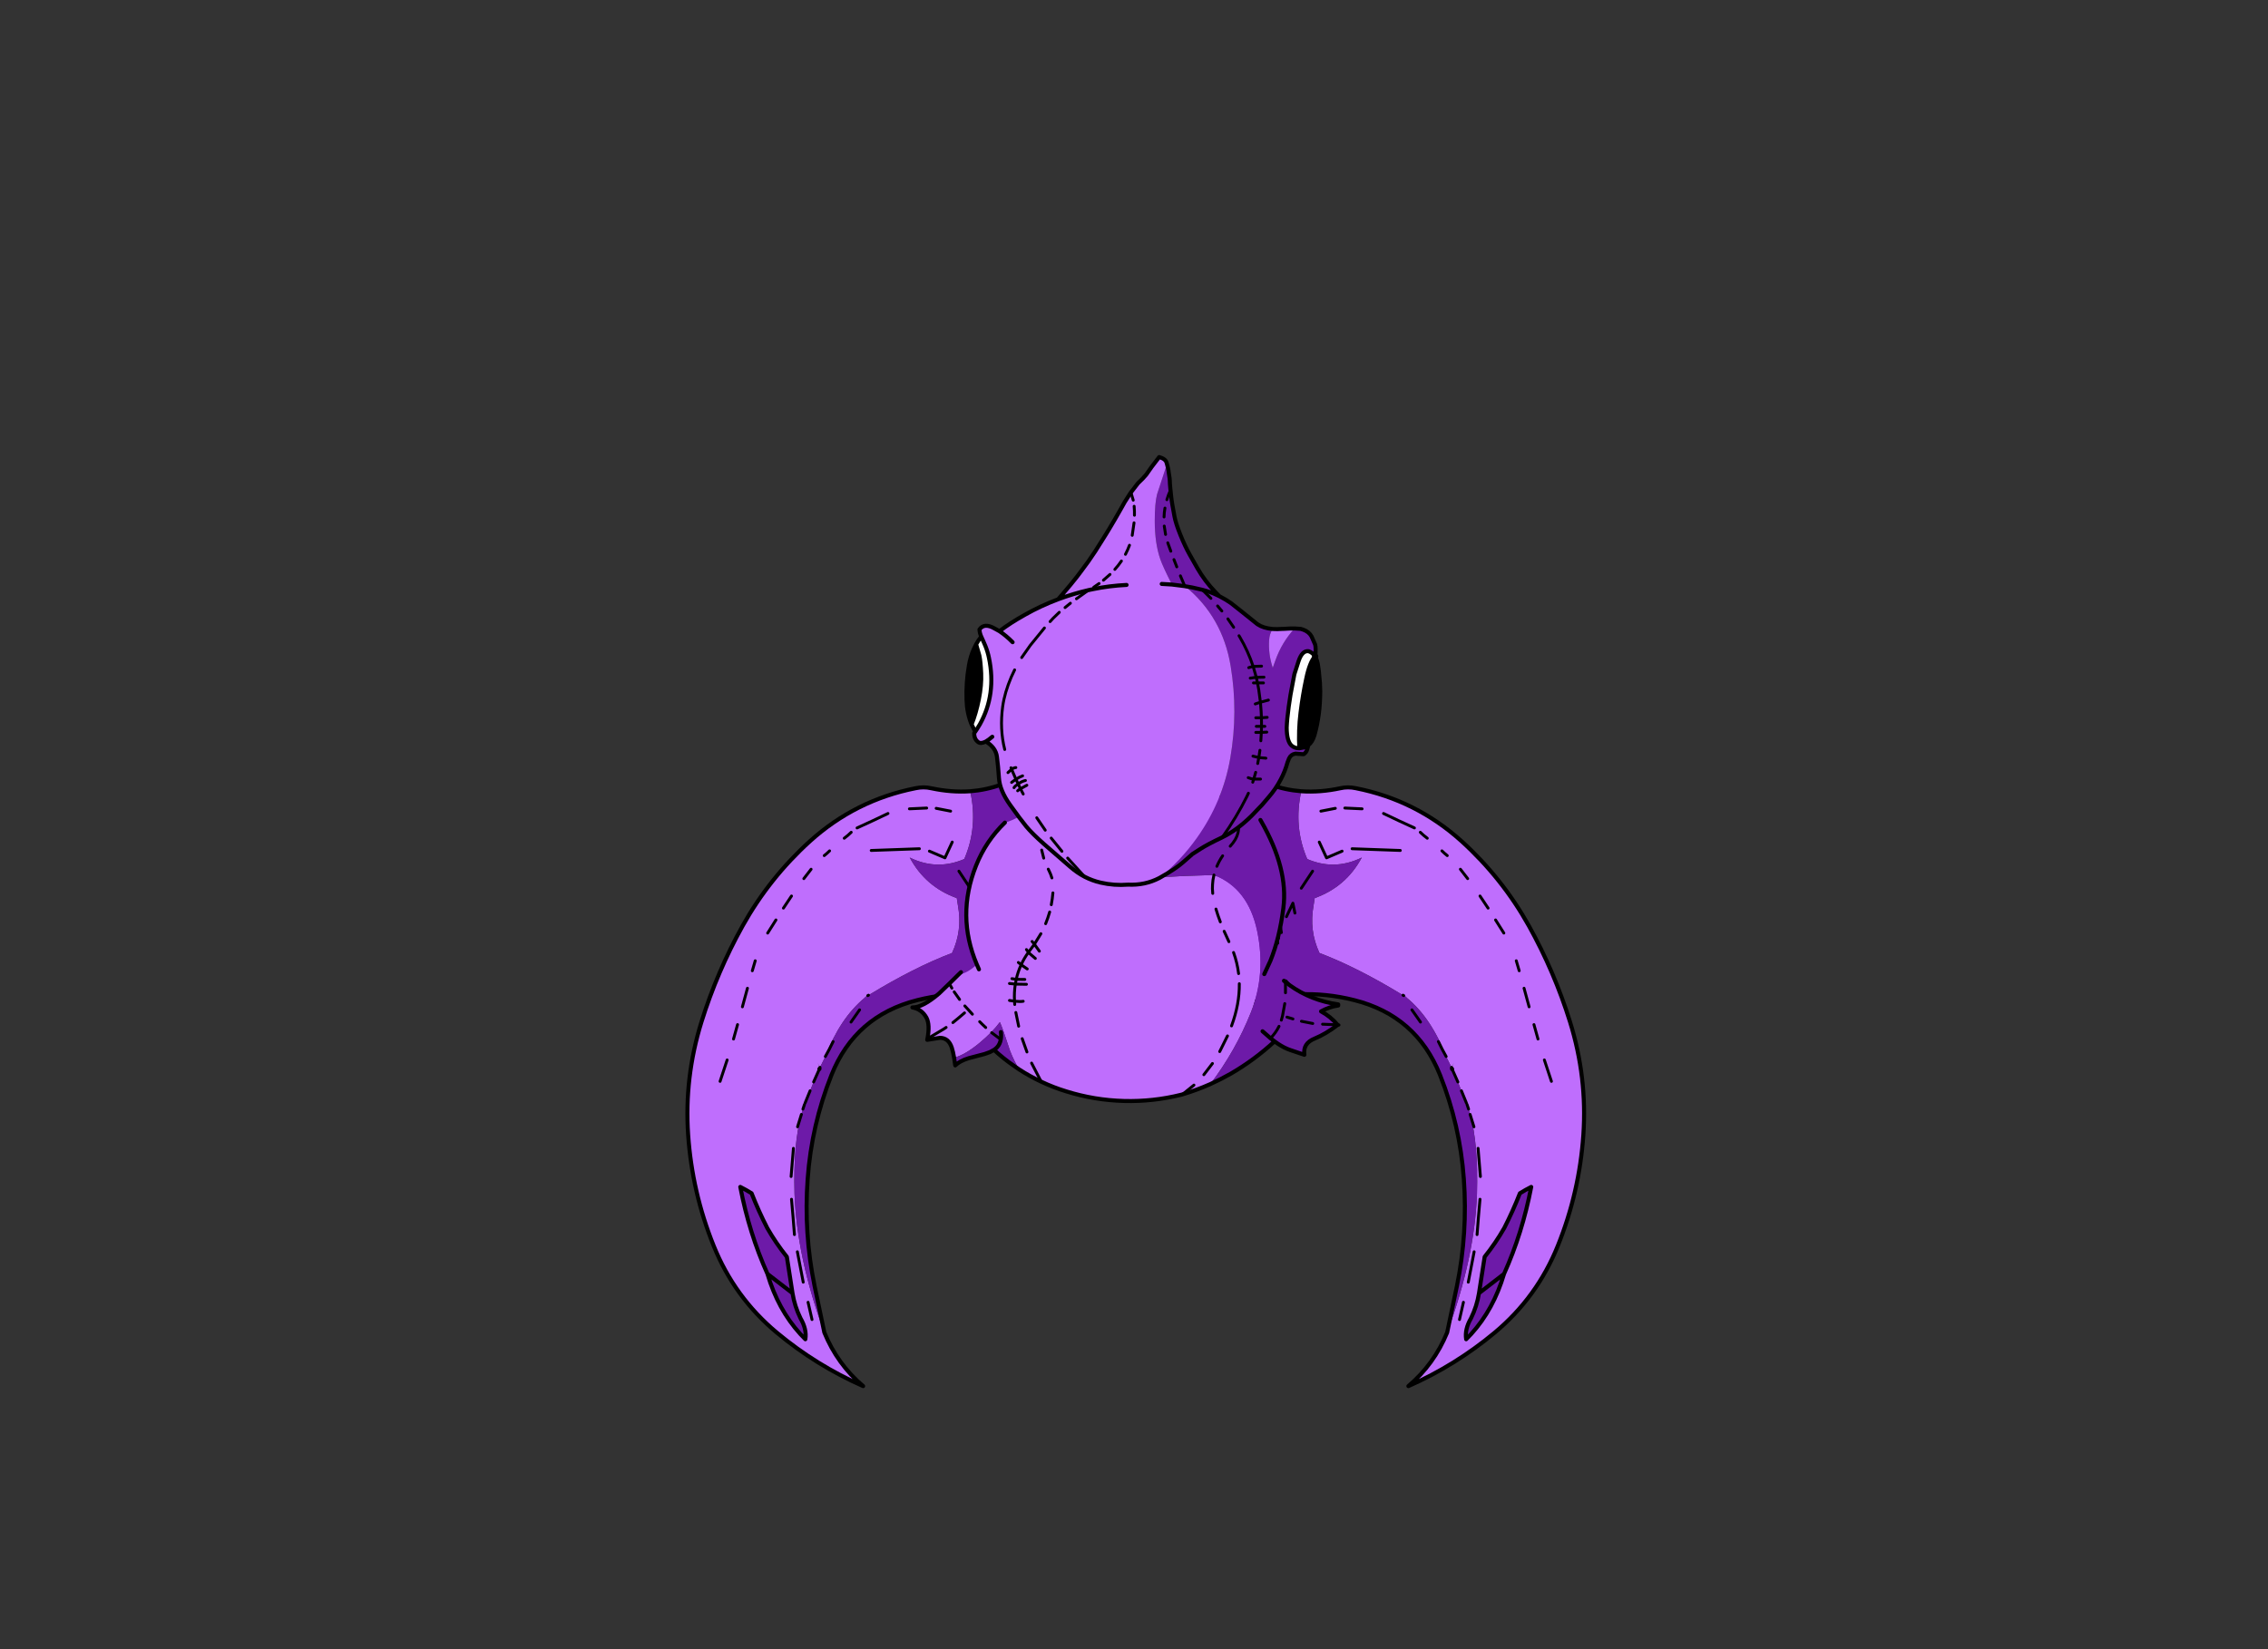 <?xml version="1.0" encoding="utf-8"?>
<!DOCTYPE svg PUBLIC "-//W3C//DTD SVG 1.1//EN" "http://www.w3.org/Graphics/SVG/1.1/DTD/svg11.dtd">
<svg version="1.1" xmlns="http://www.w3.org/2000/svg" xmlns:xlink="http://www.w3.org/1999/xlink" viewBox="0 0 11000 8000">

<rect x="0" y="0" width="11000" height="8000" fill="#333333" stroke="none"/>

<g enable-background="new">

<g>

<g>

<g transform="matrix(-0.49 0 0 0.49 6058 4370)">

<g>

<path fill-opacity="1.000" fill="#BF6EFD" d="M 117 -1320 L 122 -1314 L 127 -1309 L 122 -1319 L 119 -1318 L 118 -1320 Z M -2793 2832 Q -2737 2860 -2681 2895 Q -2612 3071 -2526 3239 Q -2441 3388 -2332 3524 L -2276 3884 Q -2255 4014 -2197 4132 Q -2133 4242 -2149 4340 L -2199 4288 Q -2420 4045 -2524 3693 Q -2705 3291 -2793 2832 Z M -980 -1124 Q -1018 -1124 -1058 -1115 Q -1653 -997 -2103 -591 Q -2506 -225 -2770 248 Q -3022 701 -3177 1198 Q -3348 1748 -3309 2316 Q -3270 2884 -3057 3413 Q -2852 3923 -2432 4274 Q -2042 4599 -1577 4804 Q -1832 4588 -1961 4273 Q -2233 3537 -2256 2901 Q -2270 2404 -2188 2114 L -2187 2108 L -2173 2062 L -2157 2014 L -2151 2000 L -2102 1880 L -2067 1793 L -2010 1665 L -2009 1663 L -2009 1661 Q -2006 1659 -2007 1659 Q -2007 1659 -2008 1659 Q -2016 1627 -2027 1603 L -2027 1603 Q -2015 1625 -2006 1654 L -2004 1648 L -1951 1541 Q -1805 1161 -1563 961 Q -1547 942 -1531 938 L -1524 934 Q -1070 657 -697 516 Q -593 293 -639 44 L -650 -27 Q -961 -139 -1116 -429 L -1116 -429 Q -974 -359 -831 -359 Q -704 -359 -576 -414 Q -439 -733 -517 -1085 L -517 -1085 Q -560 -1082 -605 -1082 Q -751 -1082 -904 -1115 Q -941 -1123 -980 -1123 Z">

</path>

<path fill-opacity="1.000" fill="#6D1AA8" d="M 102 -1336 L 98 -1332 Q 92 -1322 102 -1321 L 84 -1304 Q -196 -1110 -517 -1085 Q -439 -733 -576 -414 Q -704 -359 -831 -359 Q -974 -359 -1116 -429 L -1116 -429 Q -961 -139 -650 -27 L -639 44 Q -593 293 -697 516 Q -1070 657 -1524 934 L -1531 938 Q -1547 942 -1563 961 Q -1805 1161 -1951 1541 L -2004 1648 L -2006 1654 L -2008 1659 Q -2007 1659 -2007 1659 Q -2006 1659 -2009 1661 L -2009 1663 L -2010 1665 L -2067 1793 L -2102 1880 L -2151 2000 L -2157 2014 L -2173 2062 L -2187 2108 L -2188 2114 Q -2270 2404 -2256 2901 Q -2233 3537 -1961 4273 L -2058 3811 Q -2165 3288 -2126 2753 Q -2088 2220 -1890 1723 Q -1656 1138 -1042 983 Q -808 924 -575 924 Q -248 924 75 1041 L 76 1043 Q 247 530 318 -27 Q 382 -591 194 -1110 Q 159 -1204 131 -1306 L 130 -1306 L 128 -1308 L 127 -1308 L 127 -1309 L 122 -1314 L 117 -1320 L 118 -1320 L 119 -1318 L 122 -1319 L 102 -1336 Z M -2793 2832 Q -2705 3291 -2524 3693 Q -2420 4045 -2199 4288 L -2149 4340 Q -2133 4242 -2197 4132 Q -2255 4014 -2276 3884 L -2332 3524 Q -2441 3388 -2526 3239 Q -2612 3071 -2681 2895 Q -2737 2860 -2793 2832 Z">

</path>

<path fill="none" stroke-opacity="1.000" stroke="rgb(0,0,0)" stroke-linejoin="round" stroke-linecap="round" stroke-width="40" d="M 122 -1319 L 125 -1319 Q 122 -1314 126 -1316 Q 124 -1310 130 -1307 L 130 -1306 L 131 -1306 Q 159 -1204 194 -1110 Q 382 -591 318 -27 Q 247 530 76 1043 M 75 1041 Q -479 840 -1042 983 Q -1656 1138 -1890 1723 Q -2088 2220 -2126 2753 Q -2165 3288 -2058 3811 L -1961 4273 Q -1832 4588 -1577 4804 Q -2042 4599 -2432 4274 Q -2852 3923 -3057 3413 Q -3270 2884 -3309 2316 Q -3348 1748 -3177 1198 Q -3022 701 -2770 248 Q -2506 -225 -2103 -591 Q -1653 -997 -1058 -1115 Q -979 -1132 -904 -1115 Q -704 -1072 -517 -1085 Q -196 -1110 84 -1304 L 102 -1321 Q 92 -1322 98 -1332 L 102 -1336 M 127 -1309 L 127 -1308 M 128 -1308 L 130 -1306 L 130 -1307 M 122 -1319 L 119 -1318 M 122 -1314 L 127 -1309 M 118 -1320 L 117 -1320 L 122 -1314 M 107 -1330 L 102 -1321 L 117 -1320 L 111 -1325 L 107 -1330 Z M 107 -1330 L 102 -1336 M 118 -1320 L 111 -1325 M -2009 1663 L -2010 1665 M -2276 3884 L -2332 3524 Q -2441 3388 -2526 3239 Q -2612 3071 -2681 2895 Q -2737 2860 -2793 2832 Q -2705 3291 -2524 3693 Q -2400 3787 -2276 3884 Z M -2276 3884 Q -2255 4014 -2197 4132 Q -2133 4242 -2149 4340 L -2199 4288 Q -2420 4045 -2524 3693">

</path>

<path fill="none" stroke-opacity="1.000" stroke="rgb(0,0,0)" stroke-linejoin="round" stroke-linecap="round" stroke-width="28.572" d="M 102 -1336 L 122 -1319 L 127 -1309 M 127 -1308 L 128 -1308 M 119 -1318 L 122 -1314 M 119 -1318 L 118 -1320 M 42 -1065 L 127 -1197 M -1764 -620 Q -1726 -648 -1695 -679 M -1962 -448 Q -1934 -470 -1909 -495 M -2164 -220 L -2092 -313 M -1020 -516 L -1497 -499 M -1119 -911 L -948 -919 M -695 -582 L -767 -426 L -921 -492 M -517 -125 L -629 -294 M -854 -916 L -711 -888 M -1637 -722 Q -1482 -792 -1331 -865 M -284 419 L -274 348 L -286 326 L -292 370 M -320 314 L -313 267 L -286 326 M -274 348 Q -254 386 -233 431 L -243 489 M -370 157 L -434 23 L -454 121 M -1524 934 L -1531 938 M -1951 1541 Q -1909 1467 -1874 1393 M -2522 319 L -2440 189 M -2674 692 L -2645 593 M -2993 1787 L -2923 1575 M -2860 1368 L -2820 1225 M -2102 1880 L -2151 2000 M -2157 2014 L -2173 2062 M -2010 1665 L -2067 1793 M -2008 1659 Q -2005 1658 -2009 1661 L -2009 1663 M -2006 1654 L -2004 1648 M -2772 1049 L -2722 865 M -2267 2450 L -2290 2729 M -2188 2114 L -2226 2237 M -2228 3474 L -2170 3775 M -2286 2954 Q -2270 3129 -2257 3304 M -1612 1079 L -1697 1200 M -2122 3974 L -2083 4145 M -2366 72 L -2286 -48">

</path>

</g>

</g>

<g transform="matrix(0.49 0 0 0.49 4959 4370)">

<g>

<path fill-opacity="1.000" fill="#BF6EFD" d="M 117 -1320 L 122 -1314 L 127 -1309 L 122 -1319 L 119 -1318 L 118 -1320 Z M -2793 2832 Q -2737 2860 -2681 2895 Q -2612 3071 -2526 3239 Q -2441 3388 -2332 3524 L -2276 3884 Q -2255 4014 -2197 4132 Q -2133 4242 -2149 4340 L -2199 4288 Q -2420 4045 -2524 3693 Q -2705 3291 -2793 2832 Z M -980 -1124 Q -1018 -1124 -1058 -1115 Q -1653 -997 -2103 -591 Q -2506 -225 -2770 248 Q -3022 701 -3177 1198 Q -3348 1748 -3309 2316 Q -3270 2884 -3057 3413 Q -2852 3923 -2432 4274 Q -2042 4599 -1577 4804 Q -1832 4588 -1961 4273 Q -2233 3537 -2256 2901 Q -2270 2404 -2188 2114 L -2187 2108 L -2173 2062 L -2157 2014 L -2151 2000 L -2102 1880 L -2067 1793 L -2010 1665 L -2009 1663 L -2009 1661 Q -2006 1659 -2007 1659 Q -2007 1659 -2008 1659 Q -2016 1627 -2027 1603 L -2027 1603 Q -2015 1625 -2006 1654 L -2004 1648 L -1951 1541 Q -1805 1161 -1563 961 Q -1547 942 -1531 938 L -1524 934 Q -1070 657 -697 516 Q -593 293 -639 44 L -650 -27 Q -961 -139 -1116 -429 L -1116 -429 Q -974 -359 -831 -359 Q -704 -359 -576 -414 Q -439 -733 -517 -1085 L -517 -1085 Q -560 -1082 -605 -1082 Q -751 -1082 -904 -1115 Q -941 -1123 -980 -1123 Z">

</path>

<path fill-opacity="1.000" fill="#6D1AA8" d="M 102 -1336 L 98 -1332 Q 92 -1322 102 -1321 L 84 -1304 Q -196 -1110 -517 -1085 Q -439 -733 -576 -414 Q -704 -359 -831 -359 Q -974 -359 -1116 -429 L -1116 -429 Q -961 -139 -650 -27 L -639 44 Q -593 293 -697 516 Q -1070 657 -1524 934 L -1531 938 Q -1547 942 -1563 961 Q -1805 1161 -1951 1541 L -2004 1648 L -2006 1654 L -2008 1659 Q -2007 1659 -2007 1659 Q -2006 1659 -2009 1661 L -2009 1663 L -2010 1665 L -2067 1793 L -2102 1880 L -2151 2000 L -2157 2014 L -2173 2062 L -2187 2108 L -2188 2114 Q -2270 2404 -2256 2901 Q -2233 3537 -1961 4273 L -2058 3811 Q -2165 3288 -2126 2753 Q -2088 2220 -1890 1723 Q -1656 1138 -1042 983 Q -808 924 -575 924 Q -248 924 75 1041 L 76 1043 Q 247 530 318 -27 Q 382 -591 194 -1110 Q 159 -1204 131 -1306 L 130 -1306 L 128 -1308 L 127 -1308 L 127 -1309 L 122 -1314 L 117 -1320 L 118 -1320 L 119 -1318 L 122 -1319 L 102 -1336 Z M -2793 2832 Q -2705 3291 -2524 3693 Q -2420 4045 -2199 4288 L -2149 4340 Q -2133 4242 -2197 4132 Q -2255 4014 -2276 3884 L -2332 3524 Q -2441 3388 -2526 3239 Q -2612 3071 -2681 2895 Q -2737 2860 -2793 2832 Z">

</path>

<path fill="none" stroke-opacity="1.000" stroke="rgb(0,0,0)" stroke-linejoin="round" stroke-linecap="round" stroke-width="40" d="M 122 -1319 L 125 -1319 Q 122 -1314 126 -1316 Q 124 -1310 130 -1307 L 130 -1306 L 131 -1306 Q 159 -1204 194 -1110 Q 382 -591 318 -27 Q 247 530 76 1043 M 75 1041 Q -479 840 -1042 983 Q -1656 1138 -1890 1723 Q -2088 2220 -2126 2753 Q -2165 3288 -2058 3811 L -1961 4273 Q -1832 4588 -1577 4804 Q -2042 4599 -2432 4274 Q -2852 3923 -3057 3413 Q -3270 2884 -3309 2316 Q -3348 1748 -3177 1198 Q -3022 701 -2770 248 Q -2506 -225 -2103 -591 Q -1653 -997 -1058 -1115 Q -979 -1132 -904 -1115 Q -704 -1072 -517 -1085 Q -196 -1110 84 -1304 L 102 -1321 Q 92 -1322 98 -1332 L 102 -1336 M 127 -1309 L 127 -1308 M 128 -1308 L 130 -1306 L 130 -1307 M 122 -1319 L 119 -1318 M 122 -1314 L 127 -1309 M 118 -1320 L 117 -1320 L 122 -1314 M 107 -1330 L 102 -1321 L 117 -1320 L 111 -1325 L 107 -1330 Z M 107 -1330 L 102 -1336 M 118 -1320 L 111 -1325 M -2009 1663 L -2010 1665 M -2276 3884 L -2332 3524 Q -2441 3388 -2526 3239 Q -2612 3071 -2681 2895 Q -2737 2860 -2793 2832 Q -2705 3291 -2524 3693 Q -2400 3787 -2276 3884 Z M -2276 3884 Q -2255 4014 -2197 4132 Q -2133 4242 -2149 4340 L -2199 4288 Q -2420 4045 -2524 3693">

</path>

<path fill="none" stroke-opacity="1.000" stroke="rgb(0,0,0)" stroke-linejoin="round" stroke-linecap="round" stroke-width="28.572" d="M 102 -1336 L 122 -1319 L 127 -1309 M 127 -1308 L 128 -1308 M 119 -1318 L 122 -1314 M 119 -1318 L 118 -1320 M 42 -1065 L 127 -1197 M -1764 -620 Q -1726 -648 -1695 -679 M -1962 -448 Q -1934 -470 -1909 -495 M -2164 -220 L -2092 -313 M -1020 -516 L -1497 -499 M -1119 -911 L -948 -919 M -695 -582 L -767 -426 L -921 -492 M -517 -125 L -629 -294 M -854 -916 L -711 -888 M -1637 -722 Q -1482 -792 -1331 -865 M -284 419 L -274 348 L -286 326 L -292 370 M -320 314 L -313 267 L -286 326 M -274 348 Q -254 386 -233 431 L -243 489 M -370 157 L -434 23 L -454 121 M -1524 934 L -1531 938 M -1951 1541 Q -1909 1467 -1874 1393 M -2522 319 L -2440 189 M -2674 692 L -2645 593 M -2993 1787 L -2923 1575 M -2860 1368 L -2820 1225 M -2102 1880 L -2151 2000 M -2157 2014 L -2173 2062 M -2010 1665 L -2067 1793 M -2008 1659 Q -2005 1658 -2009 1661 L -2009 1663 M -2006 1654 L -2004 1648 M -2772 1049 L -2722 865 M -2267 2450 L -2290 2729 M -2188 2114 L -2226 2237 M -2228 3474 L -2170 3775 M -2286 2954 Q -2270 3129 -2257 3304 M -1612 1079 L -1697 1200 M -2122 3974 L -2083 4145 M -2366 72 L -2286 -48">

</path>

</g>

</g>

<g transform="matrix(0.49 0 0 0.49 5460 4543)">

<g>

<path fill-opacity="1.000" fill="#BF6EFD" d="M -512 -1437 Q -579 -1437 -654 -1411 Q -751 -1378 -879 -1295 Q -1015 -1206 -1088 -1170 Q -1143 -1142 -1189 -1130 L -1196 -1128 Q -1385 -946 -1482 -701 Q -1679 -206 -1474 277 Q -1522 322 -1570 348 Q -1612 370 -1662 383 L -1746 466 L -1848 564 Q -2009 702 -2111 702 Q -2112 702 -2112 702 L -2112 702 Q -2019 720 -1973 803 Q -1936 873 -1963 1012 L -1965 1023 L -1840 1003 Q -1754 1003 -1722 1100 Q -1710 1136 -1699 1200 Q -1589 1171 -1446 1052 Q -1316 943 -1246 847 Q -1219 904 -1145 1132 Q -1103 1238 -1055 1316 Q -950 1384 -837 1437 Q -717 1494 -589 1533 Q -311 1620 -18 1628 Q 12 1629 41 1629 Q 299 1629 550 1566 L 561 1563 Q 702 1521 837 1461 Q 1086 1133 1238 753 Q 1389 372 1301 -52 Q 1213 -477 873 -609 Q 873 -609 873 -609 L 873 -609 L 566 -599 Q 453 -590 340 -590 Q 43 -590 -246 -650 Q -665 -736 -810 -1139 Q -696 -1326 -507 -1437 Q -509 -1437 -512 -1437 Z">

</path>

<path fill-opacity="1.000" fill="#6D1AA8" d="M -1246 847 Q -1316 943 -1446 1052 Q -1589 1171 -1699 1200 L -1688 1276 Q -1644 1232 -1553 1204 L -1397 1163 L -1344 1144 L -1304 1122 Q -1214 1206 -1114 1275 L -1055 1316 Q -1103 1238 -1145 1132 Q -1219 904 -1246 847 Z M 203 -1628 Q -170 -1628 -499 -1442 L -507 -1437 Q -696 -1326 -810 -1139 Q -665 -736 -246 -650 Q 44 -590 340 -590 Q 452 -590 566 -599 L 873 -609 Q 1213 -477 1301 -52 Q 1389 372 1238 753 Q 1086 1133 837 1461 Q 941 1414 1041 1357 Q 1275 1221 1473 1038 L 1504 1060 Q 1571 1105 1632 1125 L 1768 1171 Q 1752 1058 1868 1011 Q 1984 963 2097 875 L 2096 874 Q 2028 792 1933 741 Q 2014 696 2103 683 L 2103 672 Q 1833 633 1624 483 L 1581 451 L 1585 439 Q 1461 297 1434 244 L 1432 240 Q 1522 18 1560 -282 Q 1610 -670 1341 -1140 L 1328 -1133 L 1288 -1127 Q 1217 -1127 1135 -1202 Q 1086 -1247 1043 -1255 L 1043 -1255 Q 1043 -1255 1043 -1255 Q 845 -1563 389 -1617 Q 295 -1628 203 -1628 Z">

</path>

<path fill="none" stroke-opacity="1.000" stroke="rgb(0,0,0)" stroke-linejoin="round" stroke-linecap="round" stroke-width="28.572" d="M 1585 439 L 1624 483 M 2096 874 L 2111 876 M 1043 -1255 Q 1073 -1209 1097 -1156 Q 1156 -1026 1034 -894 M 902 -695 Q 924 -748 959 -799 M 936 -145 Q 910 -213 893 -272 M 861 -427 Q 856 -474 859 -513 Q 861 -560 873 -609 M -810 -1139 L -817 -1127 Q -834 -1074 -839 -1019 M 1043 -1255 Q 845 -1563 389 -1617 Q -89 -1674 -499 -1442 L -507 -1437 Q -696 -1326 -810 -1139 M 1851 861 L 1739 839 M 1655 816 L 1639 811 L 1596 798 M 2096 874 L 1948 868 M 1581 451 L 1585 439 M 1117 367 Q 1104 260 1067 158 M 1540 828 L 1545 810 L 1552 783 L 1574 664 M 1581 451 L 1581 557 M 1047 885 Q 1127 668 1124 467 M 561 1563 L 675 1471 M 1433 1007 Q 1485 954 1517 889 M 930 1139 L 1007 984 M 773 1368 L 858 1257 M 1021 51 L 974 -52 M -812 -776 L -832 -856 M -731 -580 Q -742 -618 -761 -655 L -767 -667 M -793 -127 Q -770 -184 -753 -243 M -737 -315 Q -726 -373 -721 -432 M -927 49 L -904 76 L -840 -28 M -983 129 L -963 156 L -941 126 L -904 76 L -898 85 L -855 145 M -963 156 L -952 168 L -895 217 M -1063 257 L -1035 279 Q -1006 215 -963 156 M -975 321 L -1023 288 L -1035 279 Q -1068 349 -1084 424 L -1078 424 L -999 425 M -1151 465 L -1093 471 L -1084 424 L -1127 417 M -1093 471 L -983 473 M -1386 901 L -1420 869 L -1446 843 M -1518 769 L -1560 723 L -1582 699 L -1593 687 M -1060 888 L -1088 752 M -1093 471 Q -1106 553 -1101 640 L -1094 641 Q -1040 646 -1015 641 M -1099 673 L -1101 640 L -1151 633 M -978 1143 L -1025 1011 M -837 1437 L -932 1253 M -1237 1019 L -1327 952 M -1963 1012 L -1802 916 L -1778 900 M -1645 623 L -1698 548 M -1711 852 L -1663 813 L -1596 756 M -1721 511 L -1746 466">

</path>

<path fill="none" stroke-opacity="1.000" stroke="rgb(0,0,0)" stroke-linejoin="round" stroke-linecap="round" stroke-width="40" d="M 1333 -1154 L 1341 -1140 Q 1610 -670 1560 -282 Q 1522 18 1432 240 M 1624 483 Q 1833 633 2103 672 L 2103 683 Q 2014 696 1933 741 Q 2028 792 2096 874 M 837 1461 Q 941 1414 1041 1357 Q 1275 1221 1473 1038 L 1433 1007 L 1354 938 M 1473 1038 L 1504 1060 Q 1571 1105 1632 1125 L 1768 1171 Q 1752 1058 1868 1011 Q 1984 963 2097 875 L 2096 874 M 1432 240 L 1371 372 M 1581 451 L 1566 438 M 837 1461 Q 702 1521 561 1563 L 550 1566 Q 270 1636 -18 1628 Q -311 1620 -589 1533 Q -717 1494 -837 1437 Q -950 1384 -1055 1316 L -1114 1275 Q -1214 1206 -1304 1122 L -1344 1144 L -1397 1163 L -1553 1204 Q -1644 1232 -1688 1276 L -1699 1200 Q -1710 1136 -1722 1100 Q -1754 1003 -1840 1003 L -1965 1023 L -1963 1012 Q -1936 873 -1973 803 Q -2019 720 -2112 702 Q -2010 703 -1848 564 L -1746 466 L -1662 383 L -1631 353 M 1624 483 L 1581 451 M -1474 277 Q -1679 -206 -1482 -701 Q -1385 -946 -1196 -1128 M -1453 325 L -1474 277 M -1304 1122 Q -1286 1110 -1273 1096 Q -1245 1065 -1237 1019 Q -1231 986 -1236 946">

</path>

</g>

</g>

<g transform="matrix(0.49 0 0 0.49 5486 4013)">

<g>

<path fill-opacity="1.000" fill="rgb(0,0,0)" d="M -1534 -1811 L -1557 -1764 Q -1590 -1691 -1605 -1604 Q -1635 -1435 -1629 -1260 Q -1625 -1129 -1579 -1018 Q -1535 -1128 -1507 -1267 Q -1479 -1407 -1484 -1523 Q -1489 -1639 -1502 -1700 L -1534 -1811 Z M 1821 -1693 Q 1768 -1636 1734 -1474 Q 1699 -1313 1677 -1134 Q 1655 -956 1665 -782 L 1711 -790 Q 1734 -797 1754 -812 Q 1795 -844 1815 -912 Q 1843 -1011 1858 -1123 Q 1871 -1222 1872 -1345 L 1869 -1429 L 1859 -1536 L 1858 -1548 L 1851 -1596 Q 1846 -1643 1823 -1691 L 1821 -1693 Z">

</path>

<path fill-opacity="1.000" fill="#6D1AA8" d="M 355 -3595 L 257 -3297 Q 234 -3209 234 -3033 Q 234 -2811 289 -2653 Q 314 -2581 404 -2403 L 531 -2387 L 530 -2390 L 535 -2386 Q 904 -2084 985 -1598 Q 1061 -1142 982 -687 Q 907 -253 649 108 Q 489 332 278 503 L 294 494 Q 441 412 517 344 L 607 265 L 685 215 Q 760 167 902 100 L 903 99 Q 1045 31 1189 -110 L 1197 -118 L 1261 -185 L 1294 -219 L 1358 -294 Q 1432 -378 1482 -475 Q 1524 -554 1548 -642 L 1563 -681 Q 1582 -722 1627 -729 L 1706 -723 L 1712 -726 Q 1735 -743 1743 -771 L 1754 -812 L 1754 -812 Q 1734 -797 1711 -790 L 1665 -782 Q 1663 -782 1662 -782 Q 1620 -782 1589 -808 Q 1541 -850 1540 -986 Q 1543 -1070 1560 -1194 Q 1577 -1319 1596 -1409 L 1616 -1515 L 1658 -1646 Q 1691 -1744 1747 -1744 Q 1752 -1744 1757 -1743 Q 1794 -1730 1821 -1693 L 1823 -1691 Q 1831 -1777 1821 -1810 L 1786 -1889 Q 1761 -1935 1704 -1956 L 1679 -1964 L 1618 -1968 Q 1492 -1831 1429 -1654 L 1402 -1579 Q 1357 -1712 1366 -1854 Q 1370 -1913 1400 -1963 Q 1309 -1971 1252 -2009 L 1243 -2016 L 1101 -2130 L 987 -2220 Q 939 -2254 873 -2288 L 833 -2329 Q 730 -2437 657 -2563 L 581 -2697 Q 534 -2780 488 -2894 Q 442 -3008 429 -3078 L 408 -3193 L 401 -3238 Q 394 -3289 390 -3339 L 389 -3344 L 384 -3403 L 383 -3431 L 381 -3454 L 377 -3480 L 373 -3507 L 370 -3530 L 365 -3556 L 355 -3595 Z">

</path>

<path fill-opacity="1.000" fill="#BF6EFD" d="M 1579 -1968 L 1505 -1964 L 1497 -1964 Q 1467 -1962 1439 -1962 Q 1418 -1962 1400 -1963 Q 1370 -1913 1366 -1854 Q 1357 -1712 1402 -1579 L 1429 -1654 Q 1492 -1831 1618 -1968 Z M 278 -3665 L 203 -3567 L 149 -3490 L 113 -3450 L 68 -3406 L -2 -3315 L -3 -3314 L -63 -3220 L -112 -3133 L -159 -3051 L -217 -2953 L -250 -2899 L -285 -2843 L -323 -2783 L -355 -2732 L -389 -2682 L -423 -2632 L -482 -2552 L -536 -2480 L -602 -2398 L -679 -2307 L -722 -2257 Q -895 -2192 -1047 -2106 Q -1200 -2021 -1303 -1941 L -1350 -1967 Q -1398 -1995 -1434 -1995 Q -1475 -1995 -1501 -1958 Q -1499 -1921 -1483 -1887 L -1458 -1831 L -1455 -1824 L -1446 -1803 L -1441 -1791 Q -1419 -1736 -1407 -1677 Q -1332 -1315 -1497 -1019 L -1527 -970 L -1543 -946 L -1553 -932 Q -1554 -871 -1512 -842 Q -1501 -834 -1486 -834 Q -1466 -834 -1438 -849 Q -1340 -790 -1328 -698 Q -1316 -607 -1308 -486 Q -1300 -365 -1199 -223 Q -1098 -81 -1038 -8 Q -978 64 -858 170 L -601 393 Q -534 451 -460 490 Q -384 529 -302 548 Q -203 571 -102 571 Q -66 571 -30 568 Q -14 569 3 569 Q 151 569 278 503 Q 489 332 649 108 Q 907 -253 982 -687 Q 1061 -1142 985 -1598 Q 904 -2084 535 -2386 L 531 -2387 L 404 -2403 Q 314 -2581 289 -2653 Q 234 -2811 234 -3033 Q 234 -3209 257 -3297 L 355 -3595 L 351 -3609 Q 341 -3647 278 -3665 Z">

</path>

<path fill-opacity="1.000" fill="rgb(255,255,255)" d="M -1483 -1887 Q -1512 -1852 -1534 -1811 L -1502 -1700 Q -1489 -1639 -1484 -1523 Q -1479 -1407 -1507 -1267 Q -1535 -1128 -1579 -1018 L -1543 -946 L -1527 -970 L -1497 -1019 Q -1332 -1315 -1407 -1677 Q -1419 -1736 -1441 -1791 L -1446 -1803 L -1455 -1824 L -1458 -1831 L -1483 -1887 Z M 1747 -1744 Q 1691 -1744 1658 -1646 L 1616 -1515 L 1596 -1409 Q 1577 -1319 1560 -1194 Q 1543 -1070 1540 -986 Q 1541 -850 1589 -808 Q 1620 -782 1662 -782 Q 1664 -782 1665 -782 Q 1655 -956 1677 -1134 Q 1699 -1313 1734 -1474 Q 1768 -1636 1821 -1693 Q 1794 -1730 1757 -1743 Q 1752 -1744 1747 -1744 Z">

</path>

<path fill="none" stroke-opacity="1.000" stroke="rgb(0,0,0)" stroke-linejoin="round" stroke-linecap="round" stroke-width="40" d="M 355 -3595 L 365 -3556 L 370 -3530 L 373 -3507 L 377 -3480 L 381 -3454 L 383 -3431 L 384 -3403 L 389 -3344 L 390 -3339 Q 394 -3289 401 -3238 L 408 -3193 L 429 -3078 Q 442 -3008 488 -2894 Q 534 -2780 581 -2697 L 657 -2563 Q 730 -2437 833 -2329 L 873 -2288 Q 939 -2254 987 -2220 L 1101 -2130 L 1243 -2016 L 1252 -2009 Q 1309 -1971 1400 -1963 Q 1444 -1960 1497 -1964 L 1505 -1964 L 1579 -1968 L 1618 -1968 L 1679 -1964 L 1704 -1956 Q 1761 -1935 1786 -1889 L 1821 -1810 Q 1831 -1777 1823 -1691 Q 1846 -1643 1851 -1596 L 1858 -1548 L 1859 -1536 L 1869 -1429 L 1872 -1345 Q 1871 -1222 1858 -1123 Q 1843 -1011 1815 -912 Q 1795 -844 1754 -812 L 1743 -771 Q 1735 -743 1712 -726 L 1706 -723 L 1627 -729 Q 1582 -722 1563 -681 L 1548 -642 Q 1524 -554 1482 -475 Q 1432 -378 1358 -294 L 1294 -219 L 1261 -185 L 1197 -118 L 1189 -110 Q 1045 31 903 99 M 902 100 Q 760 167 685 215 L 607 265 L 517 344 Q 441 412 294 494 L 278 503 Q 137 576 -30 568 Q -168 579 -302 548 Q -384 529 -460 490 Q -534 451 -601 393 L -858 170 Q -978 64 -1038 -8 Q -1098 -81 -1199 -223 Q -1300 -365 -1308 -486 Q -1316 -607 -1328 -698 Q -1340 -790 -1438 -849 Q -1486 -824 -1512 -842 Q -1554 -871 -1553 -932 L -1543 -946 L -1579 -1018 Q -1625 -1129 -1629 -1260 Q -1635 -1435 -1605 -1604 Q -1590 -1691 -1557 -1764 L -1534 -1811 Q -1512 -1852 -1483 -1887 Q -1499 -1921 -1501 -1958 Q -1453 -2027 -1350 -1967 L -1303 -1941 Q -1200 -2021 -1047 -2106 Q -895 -2192 -722 -2257 L -679 -2307 L -602 -2398 L -536 -2480 L -482 -2552 L -423 -2632 L -389 -2682 L -355 -2732 L -323 -2783 L -285 -2843 L -250 -2899 L -217 -2953 L -159 -3051 L -112 -3133 L -63 -3220 L -3 -3314 L -2 -3315 L 68 -3406 L 113 -3450 L 149 -3490 L 203 -3567 L 278 -3665 Q 341 -3647 351 -3609 L 355 -3595 M 404 -2403 L 531 -2387 M 404 -2403 L 303 -2409 M 535 -2386 L 604 -2374 L 705 -2351 Q 788 -2329 843 -2302 L 873 -2288 M 531 -2387 L 535 -2386 M 1821 -1693 Q 1794 -1730 1757 -1743 Q 1694 -1752 1658 -1646 L 1616 -1515 L 1596 -1409 Q 1577 -1319 1560 -1194 Q 1543 -1070 1540 -986 Q 1541 -850 1589 -808 Q 1621 -781 1665 -782 Q 1655 -956 1677 -1134 Q 1699 -1313 1734 -1474 Q 1768 -1636 1821 -1693 Z M 1665 -782 L 1711 -790 Q 1734 -797 1754 -812 M -421 -2348 Q -569 -2314 -722 -2257 M -421 -2348 L -383 -2356 Q -216 -2391 -45 -2399 M -1543 -946 L -1527 -970 L -1497 -1019 Q -1332 -1315 -1407 -1677 Q -1419 -1736 -1441 -1791 L -1446 -1803 L -1455 -1824 L -1458 -1831 L -1483 -1887 M -1534 -1811 L -1502 -1700 Q -1489 -1639 -1484 -1523 Q -1479 -1407 -1507 -1267 Q -1535 -1128 -1579 -1018 M -1303 -1941 Q -1238 -1898 -1173 -1832 M -1374 -896 Q -1410 -865 -1438 -849">

</path>

<path fill="none" stroke-opacity="1.000" stroke="rgb(0,0,0)" stroke-linejoin="round" stroke-linecap="round" stroke-width="28.572" d="M 903 99 L 902 100 M 531 -2387 L 530 -2390 L 488 -2489 M 390 -3339 Q 368 -3291 354 -3243 M 33 -3089 L 33 -3129 L 30 -3178 M 335 -3160 Q 327 -3116 326 -3072 M 424 -2650 L 452 -2578 M 363 -2816 L 370 -2796 L 393 -2733 M 705 -2351 L 790 -2266 M 856 -2191 L 898 -2141 M 328 -2982 L 341 -2899 M 11 -2890 L 29 -3014 M 1164 -1580 L 1204 -1592 L 1208 -1592 Q 1158 -1744 1076 -1883 L 1068 -1896 M 1310 -1429 L 1251 -1429 L 1263 -1364 L 1280 -1238 L 1307 -1245 L 1359 -1259 M 1211 -1429 L 1251 -1429 L 1239 -1484 L 1218 -1482 L 1179 -1476 M 1347 -1088 L 1290 -1084 L 1291 -999 L 1324 -999 M 1239 -999 L 1291 -999 L 1289 -939 L 1343 -942 M 1234 -1084 L 1276 -1084 L 1290 -1084 L 1287 -1147 L 1280 -1238 L 1229 -1221 M 1291 -1595 L 1208 -1592 L 1239 -1484 L 1315 -1486 M 1234 -939 L 1246 -939 L 1289 -939 L 1284 -856 M 1334 -684 L 1264 -690 L 1253 -631 M 1206 -704 L 1249 -694 L 1264 -690 L 1275 -762 M 1281 -477 L 1214 -477 L 1204 -446 M 1159 -491 L 1191 -480 L 1214 -477 L 1233 -544 M 1161 -337 L 1147 -307 Q 1045 -101 903 99 M 958 -2063 L 1015 -1980 M -56 -2702 L -34 -2748 L -16 -2792 M -161 -2553 Q -125 -2593 -96 -2636 M -802 -2036 L -772 -2069 L -711 -2128 M -541 -2262 L -421 -2348 M -654 -2175 L -601 -2218 M -370 -2376 L -317 -2413 M -274 -2446 L -209 -2503 M -1251 -770 Q -1302 -971 -1271 -1197 Q -1252 -1333 -1186 -1488 L -1153 -1558 M -1083 -1680 L -998 -1801 L -858 -1973 M -1189 -589 L -1183 -574 Q -1162 -589 -1141 -591 M -1046 -463 Q -1080 -456 -1117 -430 L -1118 -429 L -1095 -381 L -1092 -383 L -1032 -416 M -1159 -392 Q -1149 -409 -1118 -429 L -1140 -475 L -1144 -473 L -1183 -444 M -1068 -329 L -1095 -381 Q -1116 -369 -1123 -361 M -1183 -574 L -1140 -475 Q -1104 -499 -1074 -509 M -1183 -574 L -1219 -541 M -685 238 L -791 107 M -460 490 L -628 305 M 21 -3238 L -2 -3315 M -850 29 L -934 -94">

</path>

<path fill="none" stroke-opacity="1.000" stroke="rgb(0,0,0)" stroke-linejoin="round" stroke-linecap="round" stroke-width="60" d="M 1821 -1693 L 1823 -1691">

</path>

</g>

</g>

</g>

</g>

</g>

</svg>
